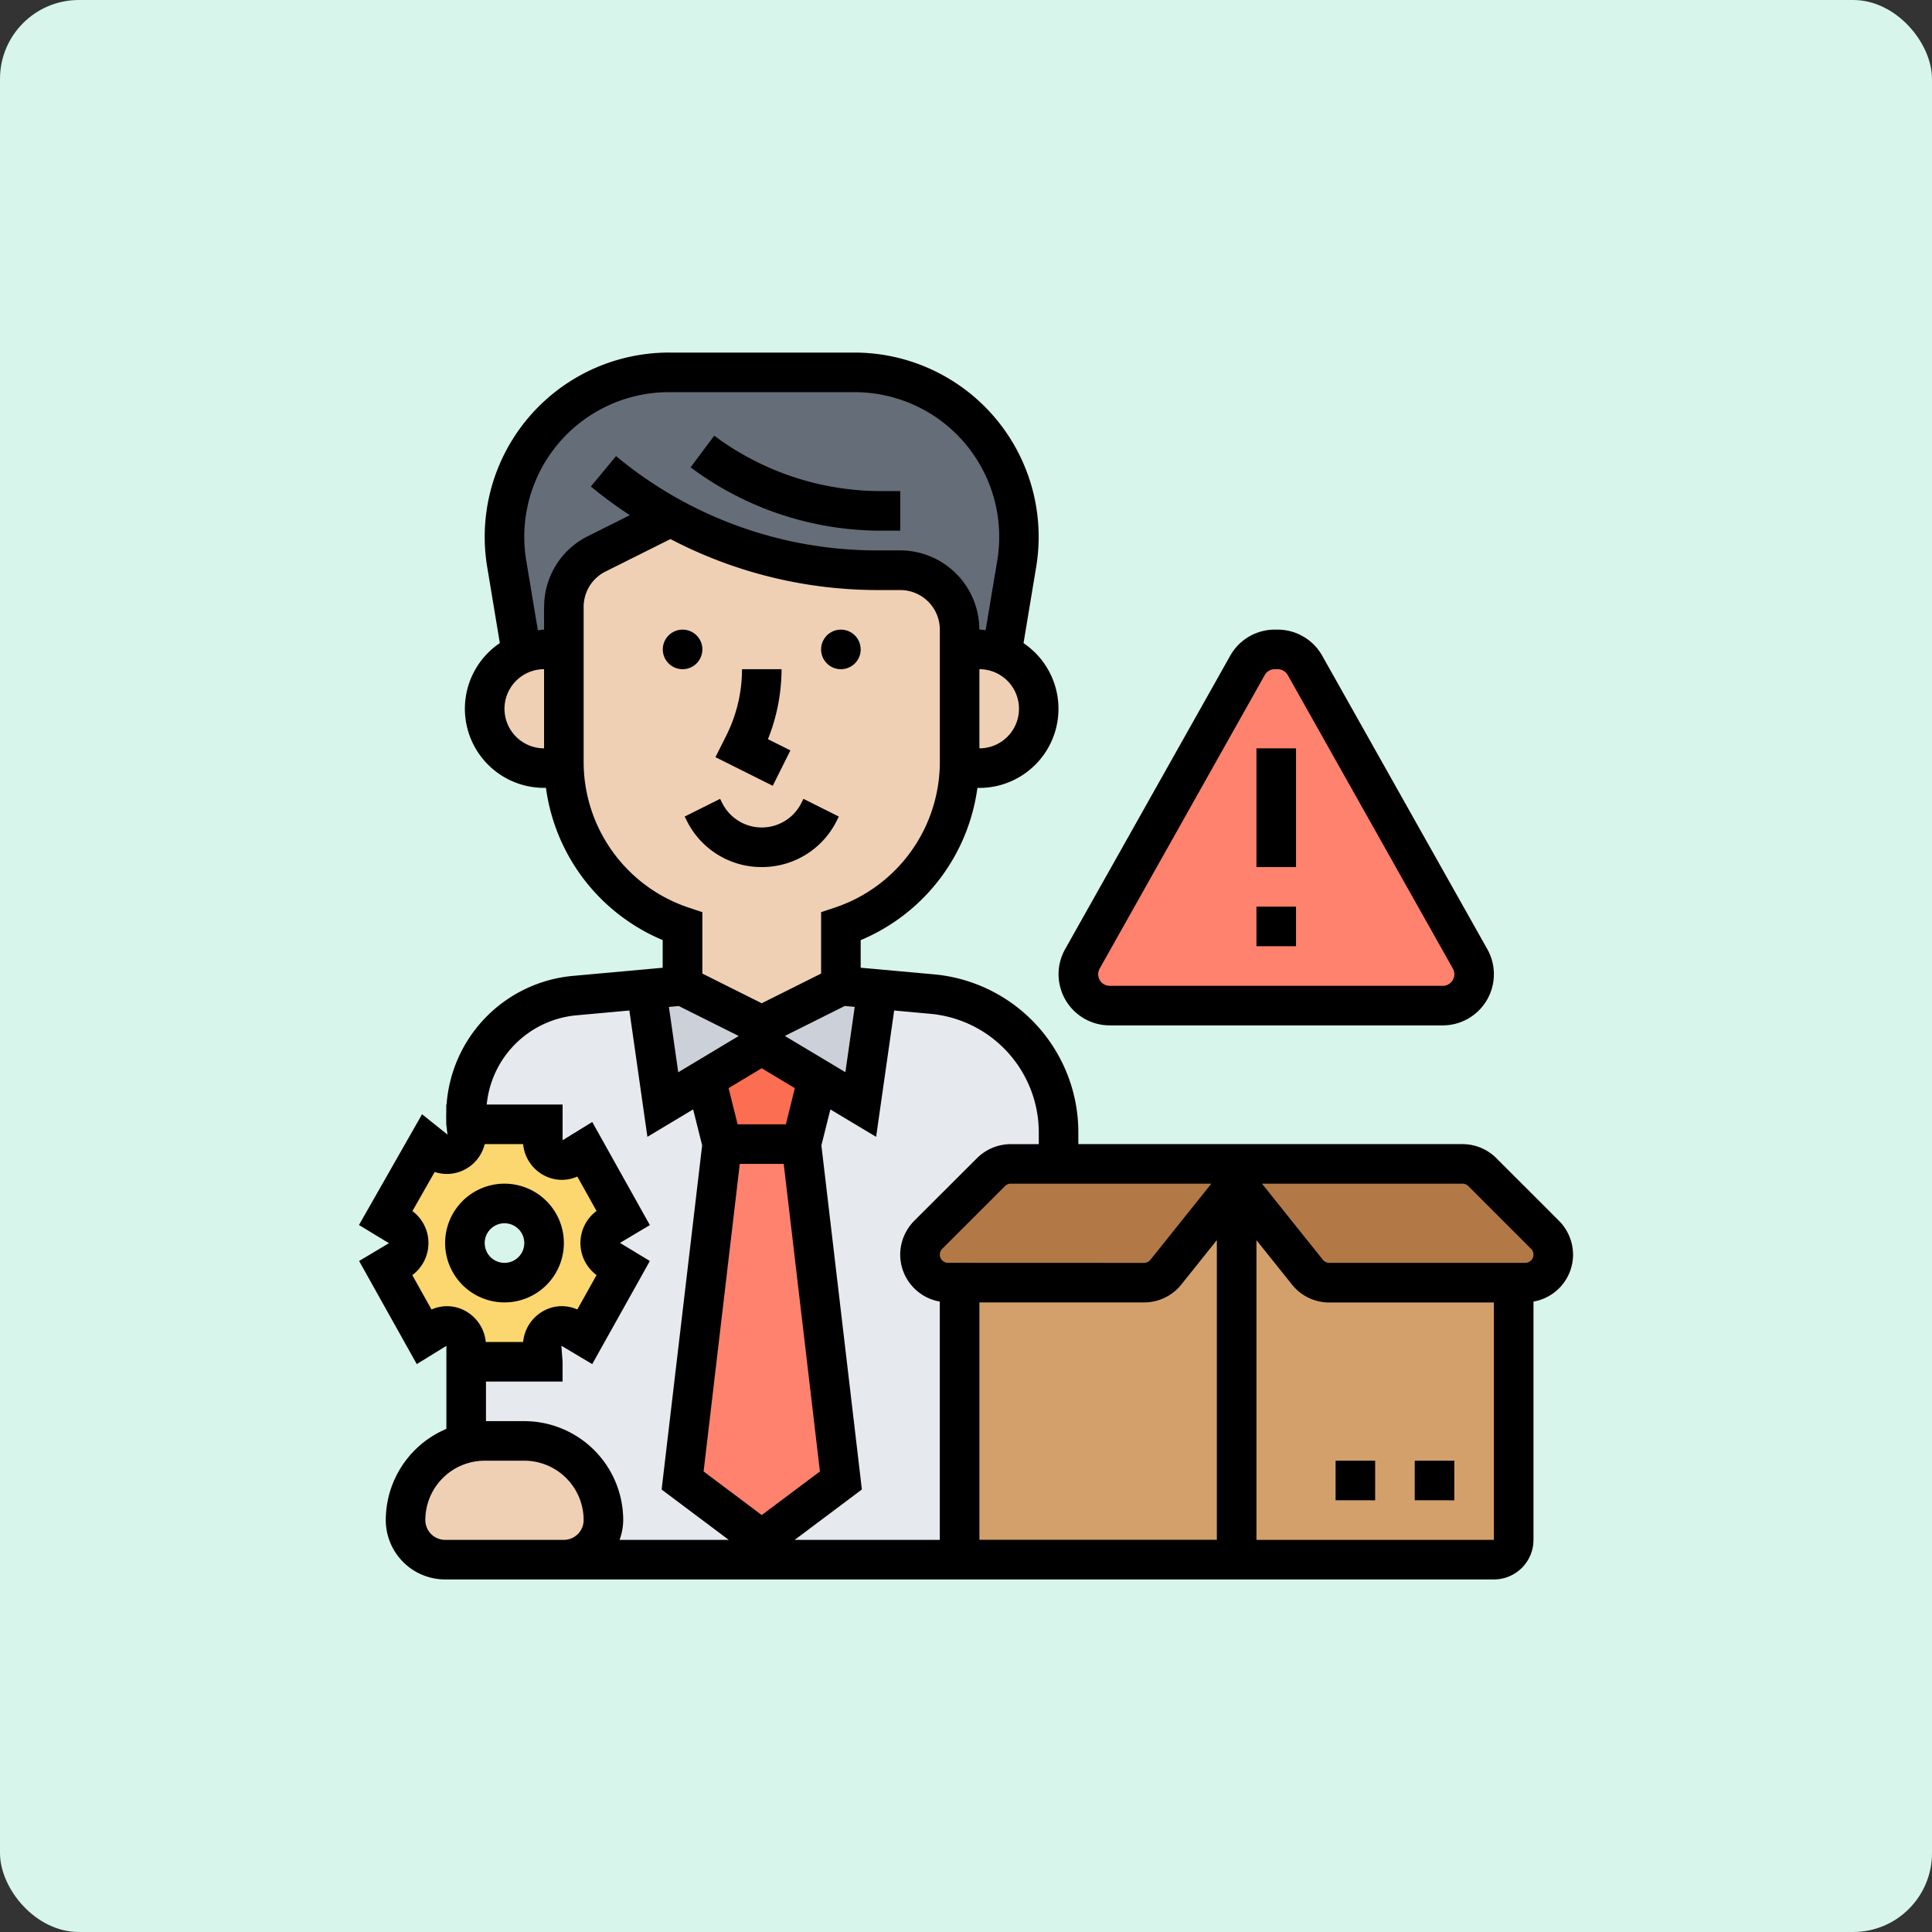 <svg id="Grupo_1112637" data-name="Grupo 1112637" xmlns="http://www.w3.org/2000/svg" width="122.486" height="122.487" viewBox="0 0 122.486 122.487">
  <rect x="0" y="0" width="122.486" height="122.487" fill="#333333" stroke="none"/>
  <rect id="Rectángulo_402033" data-name="Rectángulo 402033" width="122.486" height="122.486" rx="5" transform="translate(0)" fill="#d7f5ea"/>
  <g id="Grupo_1115359" data-name="Grupo 1115359" transform="translate(22.758 22.353)">
    <g id="Grupo_1115357" data-name="Grupo 1115357" transform="translate(1.699 1.255)">
      <g id="Grupo_1115342" data-name="Grupo 1115342" transform="translate(23.836 39.104)">
        <path id="Trazado_885277" data-name="Trazado 885277" d="M39.172,41.29v1.957H36.149a1.775,1.775,0,0,0-1.255.514L30.9,47.751a1.774,1.774,0,0,0,1.255,3.023h.74V68.338H20.354V67.084l5.018-3.764L22.863,41.993l1.041-4.14,2.722,1.631,1.041-7.314,3.45.314A8.84,8.84,0,0,1,39.172,41.29Z" transform="translate(-20.354 -32.17)" fill="#e6e9ed"/>
      </g>
      <g id="Grupo_1115343" data-name="Grupo 1115343" transform="translate(5.093 39.104)">
        <path id="Trazado_885278" data-name="Trazado 885278" d="M24.157,68.338H11.611a2.527,2.527,0,0,0,2.509-2.509A5.017,5.017,0,0,0,9.1,60.811H6.593a4.9,4.9,0,0,0-1.142.138l-.038-.138V55.793h4.868v-1A1.216,1.216,0,0,1,12.1,53.7l.841.5,2.434-4.341-.841-.5a1.28,1.28,0,0,1,0-2.183l.841-.5-2.434-4.341-.841.5a1.216,1.216,0,0,1-1.819-1.091v-1H5.414v-.577a7.524,7.524,0,0,1,6.837-7.577l4.592-.414,1.041,7.314,2.722-1.631,1.041,4.14L19.139,63.32l5.018,3.764Z" transform="translate(-5.414 -32.17)" fill="#e6e9ed"/>
      </g>
      <g id="Grupo_1115344" data-name="Grupo 1115344" transform="translate(18.818 48.927)">
        <path id="Trazado_885279" data-name="Trazado 885279" d="M23.881,40,26.39,61.327l-5.018,3.764-5.018-3.764L18.863,40Z" transform="translate(-16.354 -40)" fill="#ff826e"/>
      </g>
      <g id="Grupo_1115345" data-name="Grupo 1115345" transform="translate(20.286 42.654)">
        <path id="Trazado_885280" data-name="Trazado 885280" d="M24.625,37.133l-1.041,4.14H18.565l-1.041-4.14L21.074,35Z" transform="translate(-17.524 -35)" fill="#fc6e51"/>
      </g>
      <g id="Grupo_1115346" data-name="Grupo 1115346" transform="translate(16.522 38.891)">
        <path id="Trazado_885281" data-name="Trazado 885281" d="M21.838,34.509,26.856,32l2.3.213-1.041,7.314L25.388,37.9l-3.55-2.133L18.288,37.9l-2.722,1.631-1.041-7.314L16.82,32Z" transform="translate(-14.524 -32)" fill="#ccd1d9"/>
      </g>
      <g id="Grupo_1115347" data-name="Grupo 1115347" transform="translate(43.909 17.564)">
        <path id="Trazado_885282" data-name="Trazado 885282" d="M50.718,16.016l10.475,18.6a2.028,2.028,0,0,1,.251.979,1.986,1.986,0,0,1-1.982,1.982H38.336A1.986,1.986,0,0,1,36.354,35.6a2.028,2.028,0,0,1,.251-.979l10.475-18.6A1.974,1.974,0,0,1,48.812,15h.176a1.974,1.974,0,0,1,1.731,1.016Z" transform="translate(-36.354 -15)" fill="#ff826e"/>
      </g>
      <g id="Grupo_1115348" data-name="Grupo 1115348" transform="translate(36.382 51.436)">
        <path id="Trazado_885283" data-name="Trazado 885283" d="M65.481,48.273V64.582a1.258,1.258,0,0,1-1.255,1.255H30.354V48.273H42.046a1.767,1.767,0,0,0,1.38-.665L47.917,42l4.491,5.608a1.767,1.767,0,0,0,1.38.665Z" transform="translate(-30.354 -42)" fill="#d3a06c"/>
      </g>
      <g id="Grupo_1115349" data-name="Grupo 1115349" transform="translate(53.945 50.181)">
        <path id="Trazado_885284" data-name="Trazado 885284" d="M63.912,45.5a1.774,1.774,0,0,1-1.255,3.023H50.225a1.767,1.767,0,0,1-1.38-.665l-4.491-5.608V41H58.668a1.775,1.775,0,0,1,1.255.514Z" transform="translate(-44.354 -41)" fill="#b27946"/>
      </g>
      <g id="Grupo_1115350" data-name="Grupo 1115350" transform="translate(33.872 50.181)">
        <path id="Trazado_885285" data-name="Trazado 885285" d="M48.427,41v1.255l-4.491,5.608a1.767,1.767,0,0,1-1.38.665H30.123A1.774,1.774,0,0,1,28.868,45.5l3.989-3.989A1.775,1.775,0,0,1,34.112,41H48.427Z" transform="translate(-28.354 -41)" fill="#b27946"/>
      </g>
      <g id="Grupo_1115351" data-name="Grupo 1115351" transform="translate(7.527)">
        <path id="Trazado_885286" data-name="Trazado 885286" d="M17.867,10.171,13.2,12.5a3.763,3.763,0,0,0-2.083,3.362v2.7H9.863a3.8,3.8,0,0,0-1.418.276l-.953-5.7a11.209,11.209,0,0,1-.138-1.719A10.408,10.408,0,0,1,17.779,1H29.547A10.424,10.424,0,0,1,39.972,11.425a11.209,11.209,0,0,1-.138,1.719l-.953,5.7a3.8,3.8,0,0,0-1.418-.276H36.208V17.309a3.759,3.759,0,0,0-3.764-3.764H30.952a27.094,27.094,0,0,1-13.085-3.375Z" transform="translate(-7.354 -1)" fill="#656d78"/>
      </g>
      <g id="Grupo_1115352" data-name="Grupo 1115352" transform="translate(0 47.672)">
        <path id="Trazado_885287" data-name="Trazado 885287" d="M11.39,46.527a2.509,2.509,0,1,0-2.509,2.509A2.516,2.516,0,0,0,11.39,46.527Zm-9.2,1.091a1.28,1.28,0,0,0,0-2.183l-.841-.5,2.672-4.679.477.376a1.2,1.2,0,0,0,1.945-.991V39h4.868v1A1.216,1.216,0,0,0,13.134,41.1l.841-.5,2.434,4.341-.841.5a1.28,1.28,0,0,0,0,2.183l.841.5-2.434,4.341-.841-.5a1.216,1.216,0,0,0-1.819,1.091v1H6.447v-1a1.216,1.216,0,0,0-1.819-1.091l-.841.5L1.354,48.12Z" transform="translate(-1.354 -39)" fill="#fcd770"/>
      </g>
      <g id="Grupo_1115353" data-name="Grupo 1115353" transform="translate(1.255 67.745)">
        <path id="Trazado_885288" data-name="Trazado 885288" d="M14.9,60.018a2.527,2.527,0,0,1-2.509,2.509H4.863a2.516,2.516,0,0,1-2.509-2.509,4.991,4.991,0,0,1,3.877-4.88A4.9,4.9,0,0,1,7.372,55H9.881A5.017,5.017,0,0,1,14.9,60.018Z" transform="translate(-2.354 -55)" fill="#f0d0b4"/>
      </g>
      <g id="Grupo_1115354" data-name="Grupo 1115354" transform="translate(36.369 17.564)">
        <path id="Trazado_885289" data-name="Trazado 885289" d="M33.029,15.276a3.765,3.765,0,0,1-1.418,7.251H30.344c.013-.138.013-.263.013-.4V15h1.255a3.8,3.8,0,0,1,1.418.276Z" transform="translate(-30.344 -15)" fill="#f0d0b4"/>
      </g>
      <g id="Grupo_1115355" data-name="Grupo 1115355" transform="translate(11.291 9.171)">
        <path id="Trazado_885290" data-name="Trazado 885290" d="M35.445,16.7v7.126c0,.138,0,.263-.013.4a11,11,0,0,1-7.515,10.036V38.03L22.9,40.539,17.881,38.03V34.266A11,11,0,0,1,10.367,24.23c-.013-.138-.013-.263-.013-.4V14.006a3.763,3.763,0,0,1,2.083-3.362L17.1,8.31a27.094,27.094,0,0,0,13.085,3.375h1.493a3.759,3.759,0,0,1,3.764,3.764Z" transform="translate(-10.354 -8.31)" fill="#f0d0b4"/>
      </g>
      <g id="Grupo_1115356" data-name="Grupo 1115356" transform="translate(6.273 17.564)">
        <path id="Trazado_885291" data-name="Trazado 885291" d="M11.372,22.126c0,.138,0,.263.013.4H10.118A3.764,3.764,0,0,1,8.7,15.276,3.8,3.8,0,0,1,10.118,15h1.255Z" transform="translate(-6.354 -15)" fill="#f0d0b4"/>
      </g>
    </g>
    <g id="Grupo_1115358" data-name="Grupo 1115358" transform="translate(0 0)">
      <path id="Trazado_885292" data-name="Trazado 885292" d="M76.971,57.189a3.054,3.054,0,0,0-.887-2.141L72.106,51.07a3.045,3.045,0,0,0-2.141-.888H45.607v-.7a10.058,10.058,0,0,0-9.192-10.066L31.808,39v-1.75a12.237,12.237,0,0,0,7.4-9.65h.124a5.017,5.017,0,0,0,2.8-9.179l.8-4.817A11.681,11.681,0,0,0,31.416,0H19.655A11.68,11.68,0,0,0,8.131,13.6l.8,4.817a5.017,5.017,0,0,0,2.8,9.179h.124a12.235,12.235,0,0,0,7.4,9.65V39l-5.741.522a8.829,8.829,0,0,0-7.959,8.151h-.02V48.2c0,.054-.006.107-.006.161l.006.581h0l.078.636L4,48.288,0,55.31l1.9,1.153L.009,57.592l3.654,6.536,1.879-1.155v5.263A6.283,6.283,0,0,0,1.7,74.018a3.768,3.768,0,0,0,3.764,3.764h66.49a2.512,2.512,0,0,0,2.509-2.509V60.165a3.028,3.028,0,0,0,2.509-2.976Zm-39.625.519a.52.52,0,0,1-.368-.887l3.981-3.979a.516.516,0,0,1,.365-.152H54.038L50.18,57.513a.519.519,0,0,1-.406.2ZM20.275,41.427l3.8,1.9-3.833,2.3-.591-4.141Zm3.868,10.009h2.786l2.295,19.5L25.536,73.7l-3.687-2.766Zm2.923-2.509h-3.06l-.573-2.293,2.1-1.262,2.1,1.262ZM27,43.324l3.8-1.9.629.058-.591,4.14ZM39.335,25.091V20.073a2.509,2.509,0,0,1,0,5.018ZM9.226,22.582a2.512,2.512,0,0,1,2.509-2.509v5.018A2.512,2.512,0,0,1,9.226,22.582Zm2.509-6.456v1.438c-.135,0-.262.029-.394.04l-.735-4.412A9.171,9.171,0,0,1,19.655,2.509H31.416A9.17,9.17,0,0,1,40.465,13.19L39.73,17.6c-.133-.011-.26-.04-.4-.04a5.023,5.023,0,0,0-5.018-5.018H32.825A25.853,25.853,0,0,1,16.3,6.564L14.7,8.491a28.252,28.252,0,0,0,2.473,1.818l-2.658,1.33a4.989,4.989,0,0,0-2.775,4.487Zm2.509,9.812V16.126a2.5,2.5,0,0,1,1.386-2.244l4.119-2.059a28.35,28.35,0,0,0,13.076,3.232h1.492a2.512,2.512,0,0,1,2.509,2.509v8.374a9.742,9.742,0,0,1-6.669,9.253l-.858.286V39.37l-3.764,1.882L21.771,39.37V35.477l-.858-.286A9.742,9.742,0,0,1,14.244,25.938ZM4.6,60.668l-1.219-2.18a2.532,2.532,0,0,0,.009-4.061L4.8,51.947a2.431,2.431,0,0,0,1.839-.118,2.471,2.471,0,0,0,1.332-1.647h2.436a2.513,2.513,0,0,0,1.252,1.943,2.408,2.408,0,0,0,2.184.114l1.219,2.18a2.534,2.534,0,0,0,0,4.067l-1.219,2.18a2.4,2.4,0,0,0-2.184.114,2.517,2.517,0,0,0-1.251,1.946H8.039a2.513,2.513,0,0,0-1.252-1.943A2.4,2.4,0,0,0,4.6,60.668Zm8.308,4.568V63.981l-.075-1.017,1.955,1.165,3.654-6.536-1.893-1.148,1.893-1.129L14.79,48.78,12.91,49.936V47.672H8.1a6.289,6.289,0,0,1,5.648-5.652l3.395-.309,1.144,8.009,2.9-1.738.57,2.279L19.188,72.081l4.257,3.192H16.522a3.721,3.721,0,0,0,.231-1.255,6.28,6.28,0,0,0-6.273-6.273H8.052V65.236ZM5.462,75.272a1.256,1.256,0,0,1-1.255-1.255,3.768,3.768,0,0,1,3.764-3.764H10.48a3.768,3.768,0,0,1,3.764,3.764,1.256,1.256,0,0,1-1.255,1.255Zm22.164,0,4.258-3.193L29.317,50.262l.57-2.279,2.9,1.738,1.144-8.009,2.261.206A7.562,7.562,0,0,1,43.1,49.484v.7H41.324a3.045,3.045,0,0,0-2.141.887L35.2,55.048a3.058,3.058,0,0,0-.886,2.141,3.028,3.028,0,0,0,2.509,2.976V75.272ZM39.335,60.218H49.772a3.018,3.018,0,0,0,2.366-1.137l2.251-2.814v19H39.335ZM56.9,75.272v-19l2.252,2.814a3.014,3.014,0,0,0,2.365,1.137H71.953V75.272ZM73.942,57.709H61.515a.518.518,0,0,1-.405-.194l-3.859-4.824H69.964a.524.524,0,0,1,.368.152L74.31,56.82a.52.52,0,0,1-.368.888Z" transform="translate(0 0)"/>
      <path id="Trazado_885293" data-name="Trazado 885293" d="M49.354,56h2.509v2.509H49.354Z" transform="translate(12.562 14.254)"/>
      <path id="Trazado_885294" data-name="Trazado 885294" d="M53.354,56h2.509v2.509H53.354Z" transform="translate(13.581 14.254)"/>
      <path id="Trazado_885295" data-name="Trazado 885295" d="M45.354,20h2.509v7.527H45.354Z" transform="translate(11.544 5.091)"/>
      <path id="Trazado_885296" data-name="Trazado 885296" d="M45.354,28h2.509v2.509H45.354Z" transform="translate(11.544 7.127)"/>
      <path id="Trazado_885297" data-name="Trazado 885297" d="M38.6,39.091H59.711a3.243,3.243,0,0,0,2.826-4.832l-10.465-18.6A3.244,3.244,0,0,0,49.246,14h-.183a3.244,3.244,0,0,0-2.825,1.652L35.769,34.261a3.244,3.244,0,0,0,2.828,4.83Zm-.64-3.6L48.425,16.882a.73.73,0,0,1,.637-.373h.183a.736.736,0,0,1,.64.374l10.464,18.6a.735.735,0,0,1-.639,1.1H38.6a.735.735,0,0,1-.734-.734.753.753,0,0,1,.094-.361Z" transform="translate(8.999 3.564)"/>
      <circle id="Elipse_11675" data-name="Elipse 11675" cx="1.255" cy="1.255" r="1.255" transform="translate(19.262 17.564)"/>
      <circle id="Elipse_11676" data-name="Elipse 11676" cx="1.255" cy="1.255" r="1.255" transform="translate(29.298 17.564)"/>
      <path id="Trazado_885298" data-name="Trazado 885298" d="M22.766,21.15l-1.423-.711A11.975,11.975,0,0,0,22.206,16H19.7a9.416,9.416,0,0,1-.99,4.193l-.694,1.386,3.632,1.815Z" transform="translate(4.585 4.072)"/>
      <path id="Trazado_885299" data-name="Trazado 885299" d="M21.345,26.878A5.284,5.284,0,0,0,26.1,23.94l.132-.265-2.244-1.123-.132.265a2.805,2.805,0,0,1-5.018,0l-.132-.265L16.46,23.675l.132.263A5.283,5.283,0,0,0,21.345,26.878Z" transform="translate(4.19 5.74)"/>
      <path id="Trazado_885300" data-name="Trazado 885300" d="M8.118,49.527a3.764,3.764,0,1,0-3.764-3.764A3.768,3.768,0,0,0,8.118,49.527Zm0-5.018a1.255,1.255,0,1,1-1.255,1.255A1.256,1.256,0,0,1,8.118,44.509Z" transform="translate(1.108 10.691)"/>
      <path id="Trazado_885301" data-name="Trazado 885301" d="M30.052,10.222V7.713H28.8A17.681,17.681,0,0,1,18.259,4.2l-1.5,2.007A20.194,20.194,0,0,0,28.8,10.222Z" transform="translate(4.265 1.069)"/>
    </g>
  </g>
</svg>
